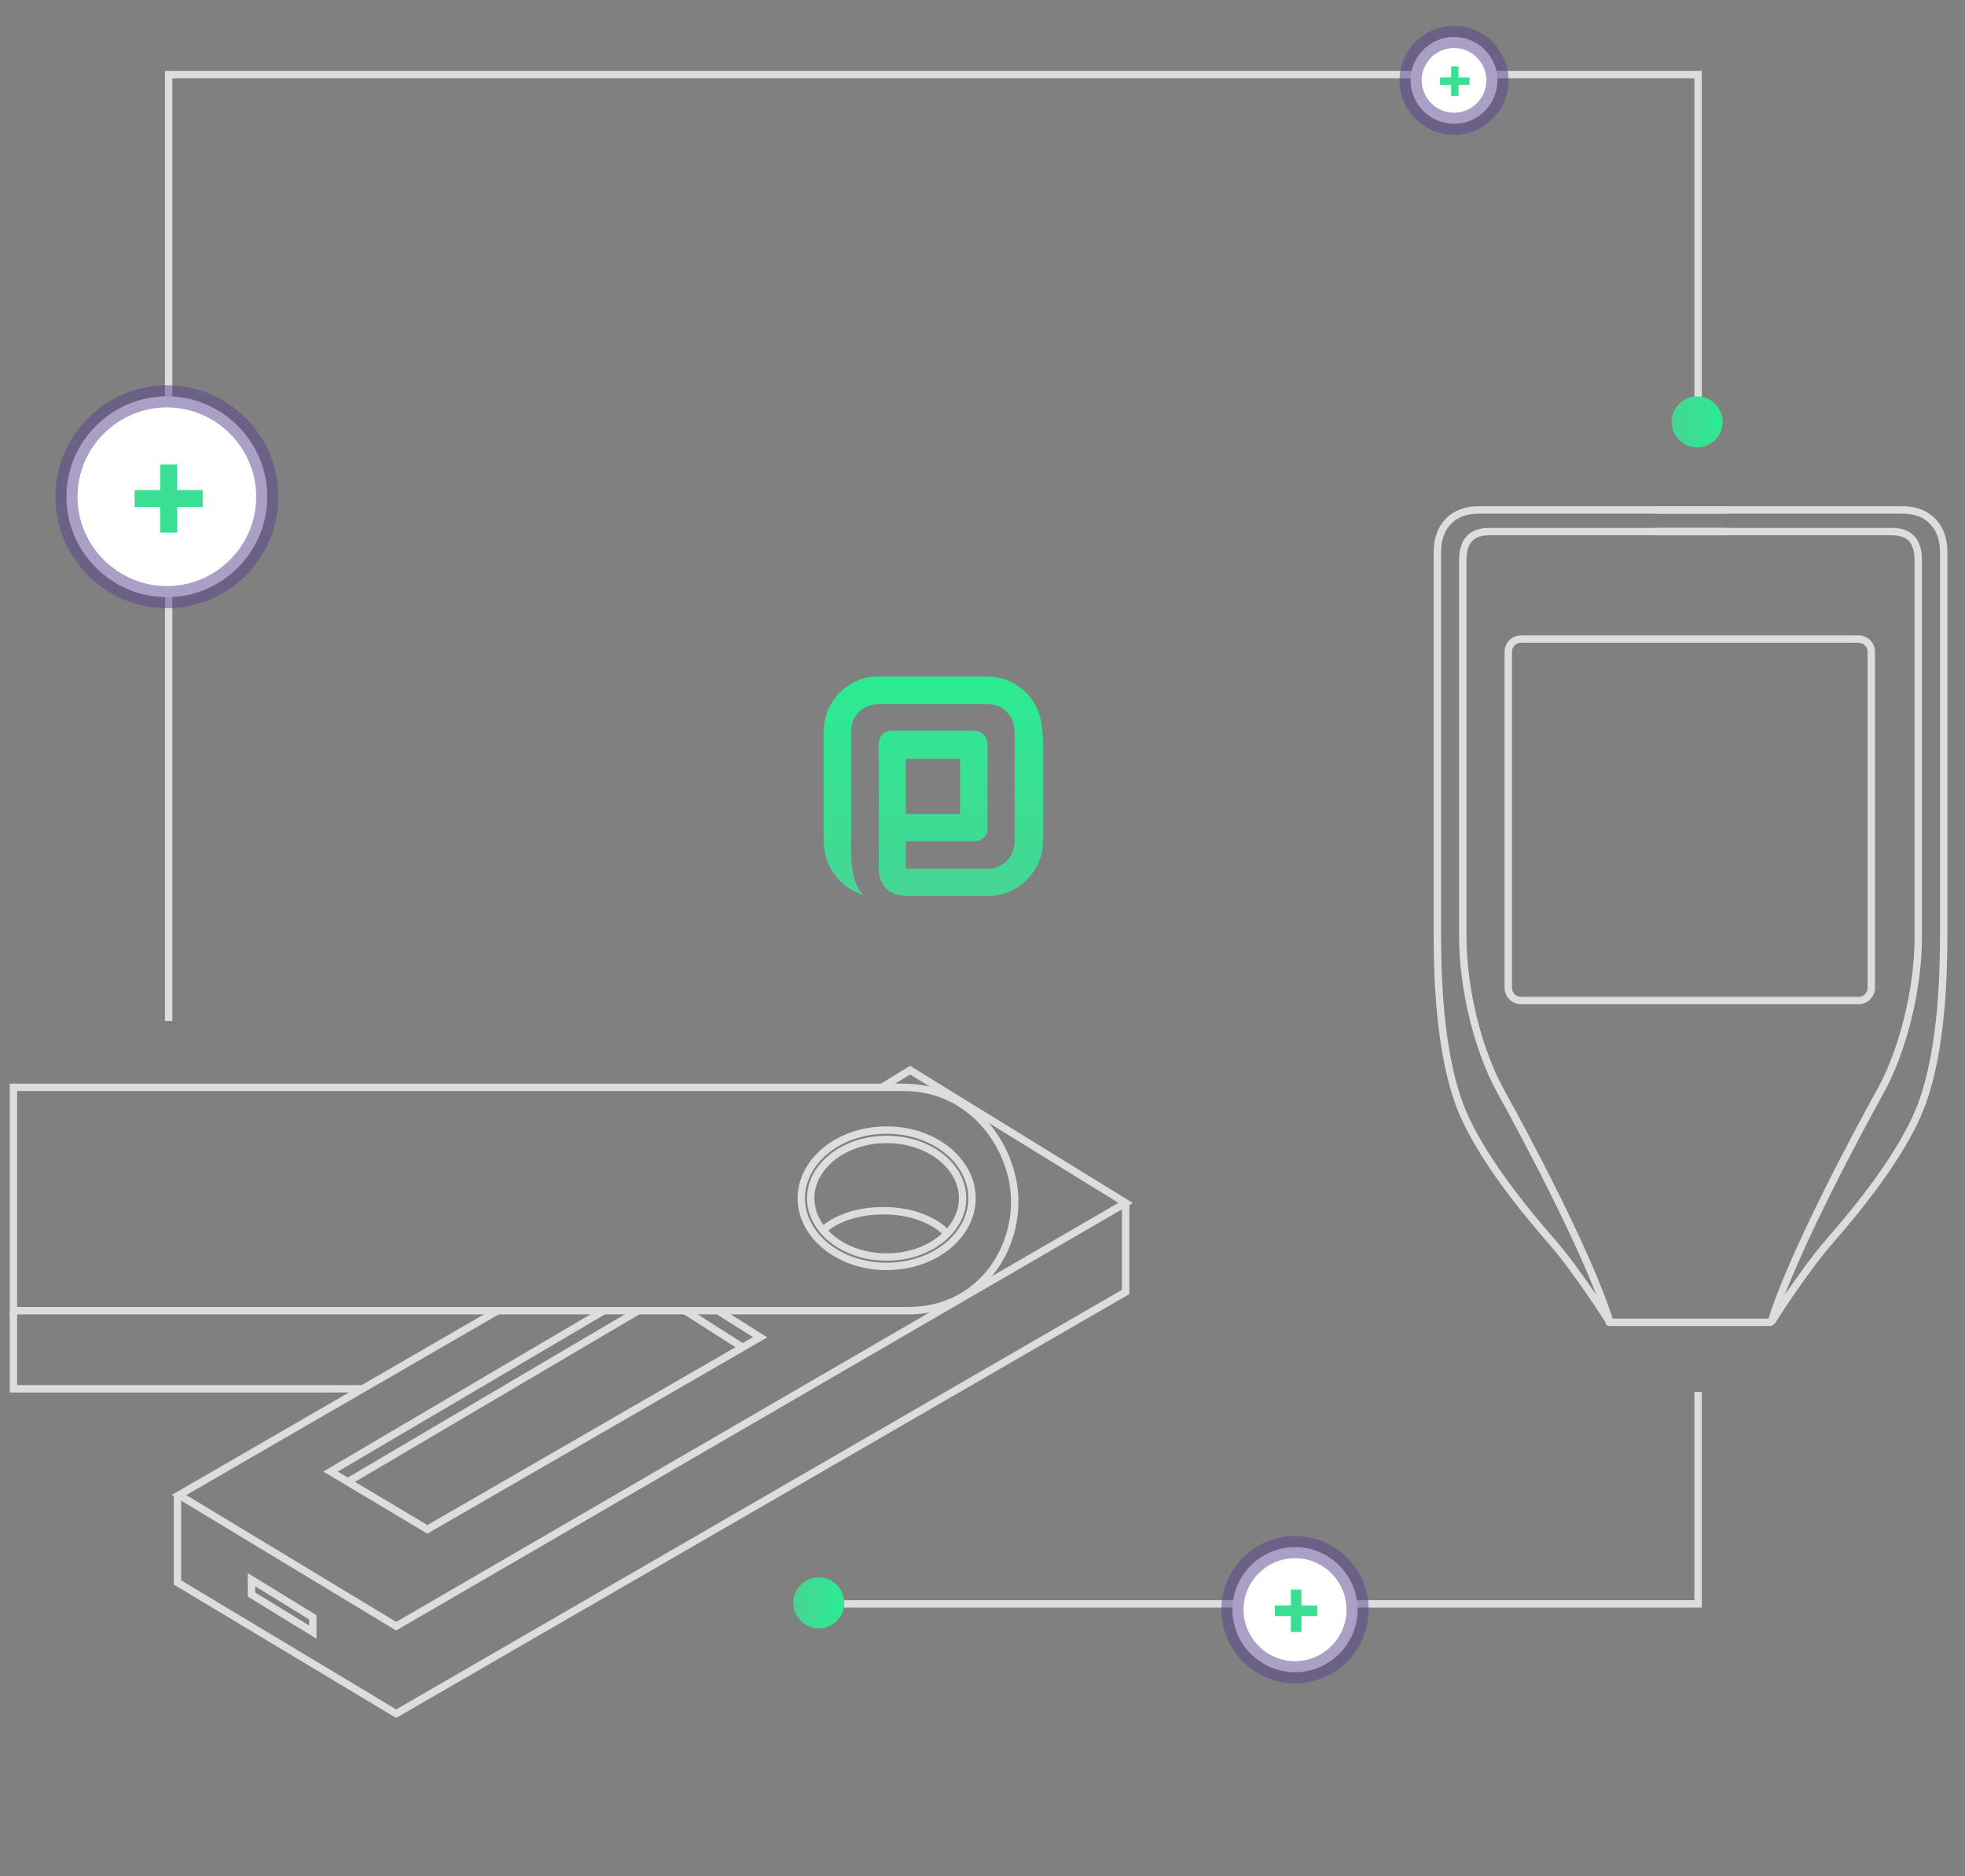 <svg width="266" height="254" viewBox="0 0 266 254" fill="none" xmlns="http://www.w3.org/2000/svg">
<rect x="0" y="0" width="266" height="254" fill="#808080" stroke="none"/>
<path d="M1.819 177.444V147.205H122.351C131.866 147.205 137.364 155.663 137.364 162.642C137.364 170.254 131.866 177.444 122.985 177.444H1.819Z" stroke="#DDDDDD"/>
<path d="M67.371 177.444L24.234 202.396L53.627 220.158L152.378 162.853L123.197 144.879L119.39 147.205" stroke="#DDDDDD"/>
<path d="M152.378 162.853V174.906L53.627 232L24.023 214.237V202.396" stroke="#DDDDDD"/>
<path d="M1.819 177.444V188.017H48.975" stroke="#DDDDDD"/>
<path d="M81.751 177.444L44.745 199.224L57.856 207.048L102.897 181.039L97.187 177.444" stroke="#DDDDDD"/>
<path d="M86.403 177.444L47.283 200.493" stroke="#DDDDDD"/>
<path d="M100.359 182.307L92.747 177.444" stroke="#DDDDDD"/>
<path d="M34.038 215.866V213.862L42.342 218.953V220.957L34.038 215.866Z" stroke="#DDDDDD"/>
<path d="M131.578 162.219C131.578 167.22 126.511 171.446 120.025 171.446C113.539 171.446 108.472 167.22 108.472 162.219C108.472 157.218 113.539 152.992 120.025 152.992C126.511 152.992 131.578 157.218 131.578 162.219Z" stroke="#DDDDDD"/>
<path d="M130.309 162.219C130.309 166.508 125.825 170.177 120.025 170.177C114.225 170.177 109.74 166.508 109.74 162.219C109.74 157.93 114.225 154.26 120.025 154.26C125.825 154.26 130.309 157.93 130.309 162.219Z" stroke="#DDDDDD"/>
<path d="M111.143 166.871C111.919 165.884 114.696 163.91 119.602 163.91C124.508 163.91 127.426 166.025 128.272 167.082" stroke="#DDDDDD"/>
<path d="M205.899 86.516H251.591C252.543 86.516 253.315 87.288 253.315 88.24V133.73C253.315 134.682 252.543 135.454 251.591 135.454H205.899C204.947 135.454 204.175 134.682 204.175 133.73V88.24C204.175 87.288 204.947 86.516 205.899 86.516Z" stroke="#DDDDDD" stroke-linecap="round"/>
<path d="M233.597 71.964C224.769 71.964 204.181 71.964 201.653 71.964C199.126 71.964 198.014 73.278 198.014 75.907C198.014 79.546 198.014 119.476 198.014 126.754C198.014 134.033 200.137 142.322 203.17 147.781C206.202 153.24 215.199 170.02 217.929 179.017C216.48 176.726 212.915 171.375 210.246 168.302C206.91 164.46 199.935 156.272 197.408 149.095C194.881 141.918 194.577 132.314 194.577 126.754C194.577 121.194 194.577 78.03 194.577 74.694C194.577 71.358 196.599 69.033 200.137 69.033C202.968 69.033 223.455 69.033 233.597 69.033" stroke="#DDDDDD" stroke-linecap="round"/>
<path d="M224.095 71.964C232.924 71.964 253.512 71.964 256.039 71.964C258.566 71.964 259.678 73.278 259.678 75.907C259.678 79.546 259.678 119.476 259.678 126.754C259.678 134.033 257.555 142.322 254.523 147.781C251.49 153.24 242.493 170.02 239.764 179.017C241.213 176.726 244.778 171.375 247.447 168.302C250.783 164.46 257.758 156.272 260.285 149.095C262.812 141.918 263.115 132.314 263.115 126.754C263.115 121.194 263.115 78.03 263.115 74.694C263.115 71.358 261.094 69.033 257.555 69.033C254.725 69.033 234.238 69.033 224.095 69.033" stroke="#DDDDDD" stroke-linecap="round"/>
<path d="M217.828 179.018H239.663" stroke="#DDDDDD" stroke-linecap="round"/>
<path d="M22.831 138.217V10.098H229.871V57.758" stroke="#DDDDDD"/>
<path d="M108.927 217.138H229.871V188.439" stroke="#DDDDDD"/>
<path d="M129.956 110.2H122.62V102.74H129.956V110.2ZM140.96 97.766C140.644 95.981 139.695 94.323 138.304 93.239C137.039 92.155 135.331 91.582 133.687 91.582C128.754 91.582 123.758 91.582 118.762 91.582C116.169 91.582 113.703 93.112 112.438 95.407C111.742 96.619 111.489 98.022 111.489 99.424C111.489 104.015 111.489 108.542 111.489 113.133C111.489 114.217 111.552 115.238 111.869 116.258C112.628 118.617 114.588 120.53 116.928 121.167C116.232 120.594 115.916 119.828 115.663 118.936C115.157 117.023 115.157 115.046 115.221 113.133C115.221 108.542 115.221 104.015 115.221 99.424C115.221 98.659 115.284 97.894 115.663 97.193C116.296 96.109 117.497 95.344 118.762 95.344C123.505 95.344 128.185 95.344 132.928 95.344C133.624 95.344 134.256 95.28 134.952 95.535C136.09 95.917 136.976 96.938 137.229 98.085C137.355 98.787 137.355 99.552 137.355 100.253V113.643C137.355 114.281 137.292 114.919 136.976 115.556C136.407 116.768 135.142 117.597 133.814 117.597C130.082 117.597 126.351 117.597 122.62 117.597C122.62 116.385 122.62 115.11 122.62 113.898C125.655 113.898 128.691 113.898 131.79 113.898C132.422 113.962 133.181 113.58 133.497 113.006C133.687 112.687 133.687 112.368 133.687 111.986C133.687 108.287 133.687 104.525 133.687 100.827C133.687 100.126 133.371 99.552 132.802 99.169C132.296 98.85 131.727 98.978 131.221 98.914C127.742 98.914 124.264 98.914 120.723 98.914C119.711 98.914 118.889 99.743 118.952 100.763C118.952 106.119 118.952 111.476 118.952 116.832C118.952 117.916 118.952 118.872 119.584 119.828C120.027 120.594 120.849 120.976 121.671 121.167C122.683 121.359 123.632 121.295 124.644 121.295C127.679 121.295 130.715 121.295 133.814 121.295C135.331 121.295 136.786 120.785 138.051 119.956C139.379 118.936 140.391 117.597 140.897 116.003C141.213 114.919 141.213 113.835 141.213 112.751C141.213 108.479 141.213 104.207 141.213 99.934C141.086 99.233 141.086 98.468 140.96 97.766Z" fill="url(#paint0_linear)"/>
<path d="M22.588 80.846C30.065 80.846 36.182 74.729 36.182 67.252C36.182 59.776 30.065 53.658 22.588 53.658C15.111 53.658 8.994 59.776 8.994 67.252C8.994 74.729 15.111 80.846 22.588 80.846Z" fill="white" stroke="#56408B" stroke-opacity="0.5" stroke-width="3" stroke-miterlimit="10"/>
<path fill-rule="evenodd" clip-rule="evenodd" d="M23.984 62.883H21.678V66.342L18.218 66.342L18.218 68.648H21.678V72.107H23.984V68.648H27.443V66.342L23.984 66.342V62.883Z" fill="#3BDF93"/>
<path d="M175.306 226.39C179.964 226.39 183.775 222.579 183.775 217.921C183.775 213.262 179.964 209.451 175.306 209.451C170.648 209.451 166.837 213.262 166.837 217.921C166.837 222.579 170.648 226.39 175.306 226.39Z" fill="white" stroke="#56408B" stroke-opacity="0.5" stroke-width="3" stroke-miterlimit="10"/>
<path fill-rule="evenodd" clip-rule="evenodd" d="M176.176 215.199H174.739V217.354H172.584L172.584 218.791H174.739V220.946H176.176V218.791H178.331V217.354H176.176V215.199Z" fill="#3BDF93"/>
<path d="M196.83 16.76C200.064 16.76 202.71 14.114 202.71 10.88C202.71 7.646 200.064 5 196.83 5C193.596 5 190.95 7.646 190.95 10.88C190.95 14.114 193.596 16.76 196.83 16.76Z" fill="white" stroke="#56408B" stroke-opacity="0.5" stroke-width="3" stroke-miterlimit="10"/>
<path fill-rule="evenodd" clip-rule="evenodd" d="M197.434 8.99H196.436V10.487H194.94L194.94 11.484H196.436V12.98H197.434V11.484H198.93V10.487H197.434V8.99Z" fill="#3BDF93"/>
<path d="M227.303 59.549C228.663 60.908 230.815 60.908 232.175 59.549C233.534 58.19 233.534 56.037 232.175 54.678C230.815 53.318 228.663 53.318 227.303 54.678C225.944 56.037 225.944 58.19 227.303 59.549Z" fill="url(#paint1_linear)"/>
<path d="M108.409 219.442C109.768 220.801 111.921 220.801 113.28 219.442C114.64 218.082 114.64 215.93 113.28 214.57C111.921 213.211 109.768 213.211 108.409 214.57C107.05 215.93 107.05 218.082 108.409 219.442Z" fill="url(#paint2_linear)"/>
<defs>
<linearGradient id="paint0_linear" x1="126.322" y1="121.377" x2="126.322" y2="91.565" gradientUnits="userSpaceOnUse">
<stop stop-color="#46D593"/>
<stop offset="1" stop-color="#2BEB92"/>
</linearGradient>
<linearGradient id="paint1_linear" x1="226.327" y1="57.131" x2="233.196" y2="57.131" gradientUnits="userSpaceOnUse">
<stop stop-color="#46D593"/>
<stop offset="1" stop-color="#2BEB92"/>
</linearGradient>
<linearGradient id="paint2_linear" x1="107.432" y1="217.024" x2="114.302" y2="217.024" gradientUnits="userSpaceOnUse">
<stop stop-color="#46D593"/>
<stop offset="1" stop-color="#2BEB92"/>
</linearGradient>
</defs>
</svg>
